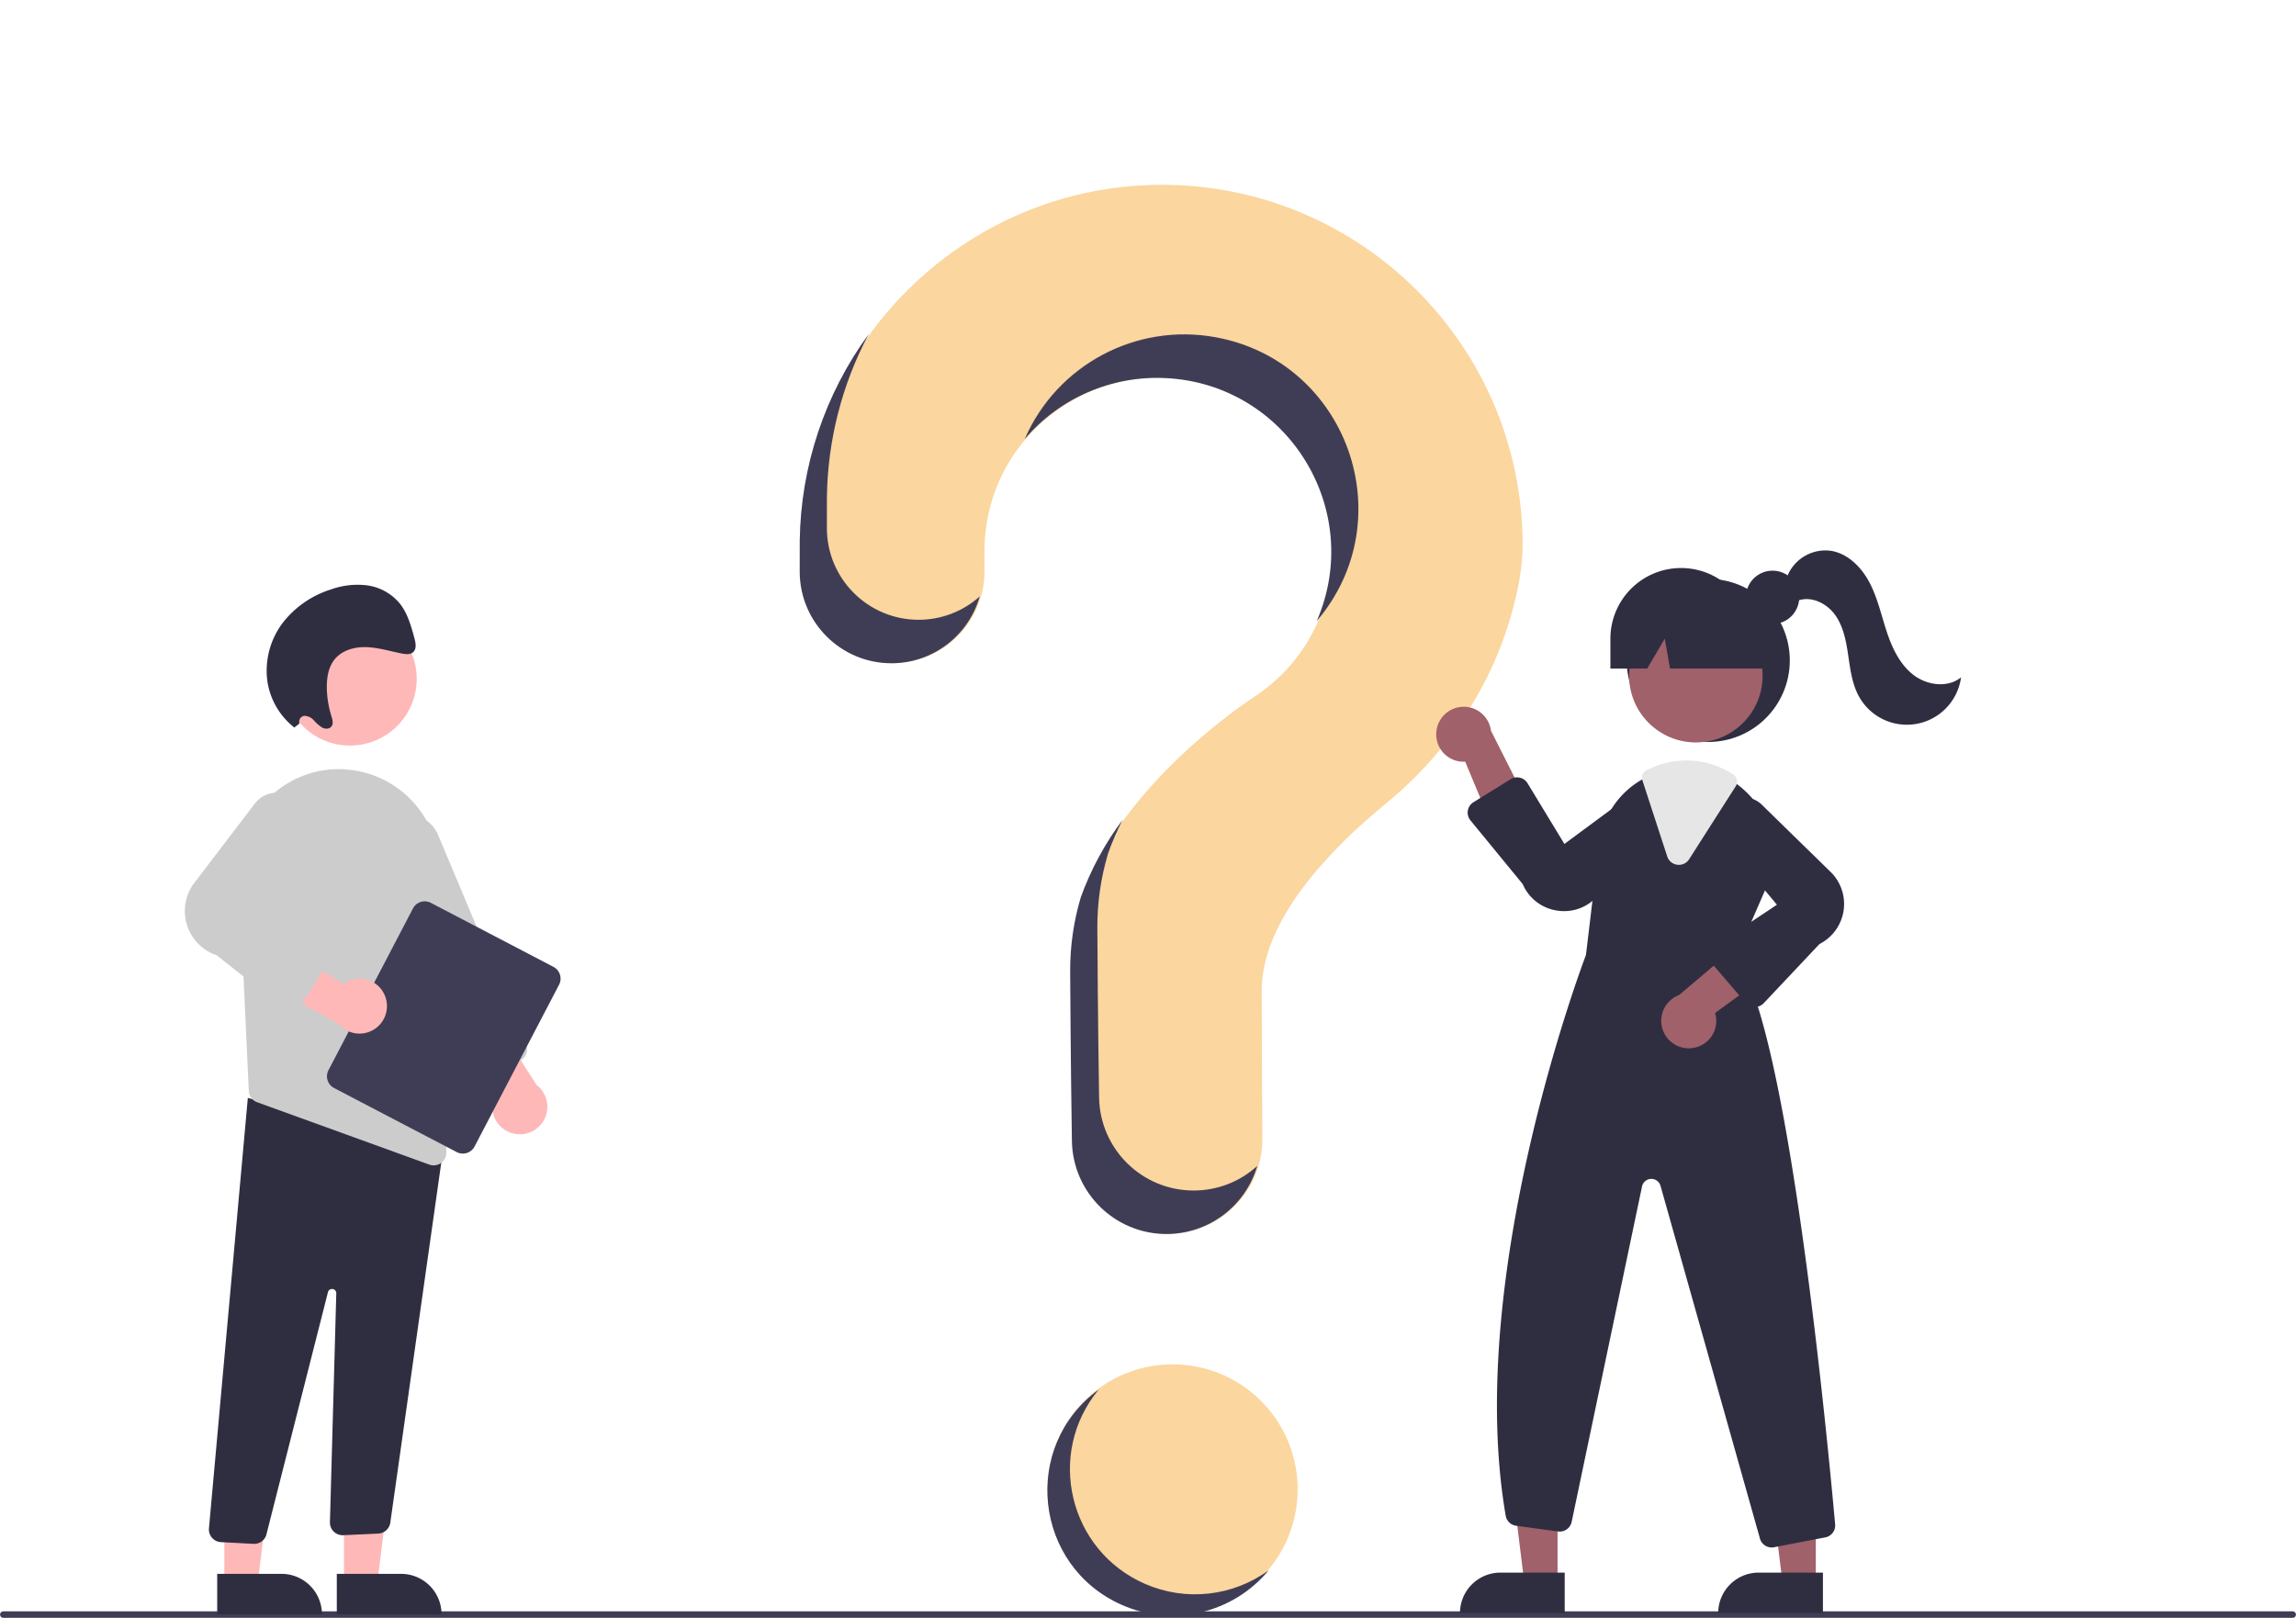 <svg id="why-image" viewBox="0 0 844.675 595.262" xmlns="http://www.w3.org/2000/svg" shape-rendering="geometricPrecision" text-rendering="geometricPrecision" class="stop-animation">

  <style><![CDATA[
  .stop-animation > .animated, .stop-animation > * > .animated {
    animation-play-state: paused !important;
  }

    #QUESTIONMARK {
      transform-origin: center;
  
      animation: QUESTIONMARK-ROTATE 5s 1s linear infinite normal forwards;
    }

    @keyframes QUESTIONMARK-ROTATE {
      10% {
        transform: rotateY(180deg)
      }

      20% {
        transform: rotateY(0)
      }
    
    }

    #BACKGROUNDPATH {
      transform-origin: center;
      animation: BACKGROUNDPATH-SCALE .3s linear 1 normal forwards;
    }

    @keyframes BACKGROUNDPATH-SCALE {

      100% {
        transform: scale(1)
      }
    }
  ]]>
  
  </style>

  <g id="BACKGROUNDPATH" class="animated" transform="scale(0)">
    <path d="M 706.199 591.416 C 731.934 583.687 759.293 575.628 779.703 557.255 C 797.94 540.837 810.253 515.766 802.697 491.143 C 795.157 466.571 772.573 450.187 749.256 442.038 C 736.031 437.416 722.195 434.852 708.364 432.837 C 693.329 430.648 678.228 428.854 663.134 427.127 C 602.016 420.137 540.668 415.867 479.09 414.316 C 448.706 413.551 418.327 413.57 387.938 414.011 C 360.798 414.405 332.216 414.395 307.039 402.86 C 287.46 393.89 269.691 377.571 264.235 356.127 C 257.938 331.372 269.553 306.163 286.215 288.235 C 294.998 278.785 305.263 270.831 315.852 263.517 C 327.339 255.583 339.227 248.211 351.372 241.329 C 375.293 227.782 400.302 216.252 426.139 206.861 C 438.885 202.226 451.82 198.228 464.867 194.539 C 475.884 191.424 486.935 188.305 497.583 184.062 C 518.166 175.858 537.744 161.962 542.977 139.18 C 547.937 117.589 539.574 94.15 524.912 78.11 C 507.949 59.553 482.373 51.418 457.852 50.102 C 430.324 48.624 403.43 55.514 377.555 64.258 C 349.959 73.584 322.957 84.307 294.777 91.861 C 266.833 99.344 238.348 104.639 209.581 107.697 C 195.499 109.197 180.991 110.89 166.825 109.742 C 154.953 108.78 143.141 105.288 134.391 96.862 C 126.888 89.638 122.419 79.708 123.956 69.23 C 124.235 67.327 127.126 68.136 126.848 70.028 C 124.978 82.783 133.648 94.536 144.333 100.557 C 156.681 107.515 171.707 107.525 185.454 106.729 C 215.263 104.928 244.871 100.648 273.969 93.933 C 302.561 87.403 330.133 78.067 357.673 68.094 C 383.829 58.623 410.57 49.378 438.513 47.327 C 462.759 45.547 488.265 49.079 509.387 61.75 C 527.951 72.886 541.602 91.457 545.952 112.768 C 550.202 133.593 544.315 154.553 528.552 169.085 C 512.23 184.132 489.851 190.564 468.995 196.489 C 442.543 204.003 416.658 212.787 391.603 224.192 C 366.206 235.72 341.85 249.413 318.803 265.12 C 296.556 280.322 274.602 299.451 267.566 326.571 C 264.289 339.204 264.894 352.603 270.378 364.536 C 275.254 375.146 283.284 384.071 292.639 390.954 C 314.96 407.379 343.092 410.751 370.054 411.087 C 400.335 411.463 430.617 410.441 460.909 410.939 C 522.641 411.952 584.247 415.709 645.727 422.211 C 661.133 423.842 676.518 425.644 691.885 427.618 C 705.706 429.394 719.574 431.159 733.163 434.313 C 757.326 439.921 780.837 450.705 795.855 471.191 C 802.52 480.071 806.65 490.594 807.802 501.637 C 808.854 513.161 806.032 524.706 800.822 534.958 C 789.29 557.648 767.688 572.081 744.749 581.562 C 732.462 586.641 719.717 590.488 706.997 594.309 C 705.144 594.865 704.352 591.971 706.2 591.416 L 706.199 591.416 Z" fill="#f2f2f2"></path>
    <circle cx="125.893" cy="69.5" r="24" fill="#f2f2f2"></circle>
    <circle cx="292.393" cy="115" r="24" fill="#f2f2f2"></circle>
    <circle cx="433.393" cy="24" r="24" fill="#f2f2f2"></circle>
    <circle cx="521.393" cy="126" r="24" fill="#f2f2f2"></circle>
    <circle cx="402.393" cy="244" r="24" fill="#f2f2f2"></circle>
    <circle cx="251.393" cy="301" r="24" fill="#f2f2f2"></circle>
    <circle cx="411.393" cy="390" r="24" fill="#f2f2f2"></circle>
    <circle cx="583.393" cy="440" r="24" fill="#f2f2f2"></circle>
    <circle cx="784.393" cy="429" r="24" fill="#f2f2f2"></circle>
  </g>

  <g id='QUESTIONMARK' class='animated'>
    <circle cx="431.393" cy="548" r="46" style="fill: #fbd69e;"></circle>
    <path d="M 426.465 68.003 C 354.573 68.511 295.709 126.933 294.688 198.82 C 294.679 199.483 294.674 204.15 294.675 210.254 C 294.676 228.89 309.782 243.998 328.419 244 L 328.419 244 C 347.077 243.996 362.196 228.861 362.18 210.202 C 362.176 206.05 362.174 203.176 362.174 203 C 362.164 153.732 415.491 122.929 458.163 147.554 C 499.712 171.531 501.089 231.005 460.695 256.879 L 460.706 256.894 C 460.706 256.894 412.678 287.813 398.035 330.229 L 398.048 330.232 C 395.473 338.921 394.168 347.937 394.174 357 C 394.174 360.725 394.393 393.321 394.817 419.778 C 395.125 438.77 410.612 454.004 429.607 454 L 429.607 454 C 448.908 453.999 464.52 438.29 464.401 418.989 C 464.254 394.76 464.174 366.548 464.174 364.5 C 464.174 338.455 489.3 312.505 509.938 295.583 C 533.704 276.096 550.806 249.54 557.675 219.583 C 559.195 213.416 560.033 207.1 560.174 200.75 C 560.174 127.059 500.154 67.471 426.465 68.003 Z" style="fill: #fbd69e;"></path>
    <path d="M 337.947 228.038 C 319.31 228.036 304.203 212.928 304.202 194.292 C 304.202 188.189 304.206 183.522 304.216 182.858 C 304.5 161.952 309.765 141.414 319.574 122.949 C 303.458 145.012 294.596 171.538 294.216 198.858 C 294.206 199.522 294.202 204.189 294.202 210.292 C 294.203 228.928 309.31 244.036 327.947 244.038 C 343.058 244.033 356.326 233.99 360.434 219.448 C 354.256 224.989 346.246 228.048 337.947 228.038 Z" fill="#3f3d56"></path>
    <path d="M 428.753 139.109 C 473.471 141.245 502.236 187.454 484.412 228.522 C 516.35 191.013 495.707 132.995 447.253 124.09 C 417.972 118.709 388.847 134.23 376.986 161.537 C 389.826 146.432 408.952 138.146 428.753 139.109 Z" fill="#3f3d56"></path>
    <path d="M 439.135 438.038 C 420.139 438.043 404.653 422.809 404.345 403.816 C 403.921 377.36 403.702 344.764 403.702 341.038 C 403.696 331.976 405.001 322.96 407.575 314.27 L 407.563 314.267 C 409.084 309.906 410.92 305.661 413.057 301.567 C 406.496 310.311 401.274 319.984 397.563 330.267 L 397.575 330.27 C 395.001 338.96 393.696 347.976 393.702 357.038 C 393.702 360.764 393.921 393.36 394.345 419.816 C 394.653 438.809 410.139 454.043 429.135 454.038 C 444.597 454.036 458.203 443.832 462.536 428.99 C 456.139 434.823 447.791 438.051 439.135 438.038 Z" fill="#3f3d56"></path>
    <path d="M 421.258 582.78 C 393.204 570.562 384.681 534.866 404.188 511.291 C 375.591 532.171 380.32 576.178 412.701 590.504 C 431.542 598.84 453.627 593.631 466.757 577.755 C 453.562 587.399 436.239 589.312 421.258 582.78 Z" fill="#3f3d56"></path>
  </g>
  
  <path d="M1021.147,747.631H178.853a1.191,1.191,0,0,1,0-2.381h842.294a1.191,1.191,0,0,1,0,2.381Z" transform="translate(-177.662 -152.369)" fill="#3f3d56"></path>
  <circle cx="628.449" cy="242.996" r="30" fill="#2f2e41"></circle>
  <polygon points="573.012 582.129 560.753 582.129 554.92 534.841 573.015 534.841 573.012 582.129" fill="#a0616a"></polygon>
  <path d="M551.996,578.626h23.644a0,0,0,0,1,0,0v14.887a0,0,0,0,1,0,0H537.109a0,0,0,0,1,0,0v0A14.887,14.887,0,0,1,551.996,578.626Z" fill="#2f2e41"></path>
  <polygon points="668.012 582.129 655.753 582.129 649.92 534.841 668.015 534.841 668.012 582.129" fill="#a0616a"></polygon>
  <path d="M646.996,578.626h23.644a0,0,0,0,1,0,0v14.887a0,0,0,0,1,0,0H632.109a0,0,0,0,1,0,0v0A14.887,14.887,0,0,1,646.996,578.626Z" fill="#2f2e41"></path>
  <circle cx="623.89" cy="248.61" r="24.561" fill="#a0616a"></circle>
  <path d="M816.191,504.775l10.99-25.25a31.383,31.383,0,0,0-6.95-35.6,31.873,31.873,0,0,0-3.07-2.67,30.935,30.935,0,0,0-18.99-6.57,32.179,32.179,0,0,0-13.4,2.98c-.36.16-.71.33-1.07.5-.69.33-1.37.69-2.03,1.06a31.678,31.678,0,0,0-15.7,23.88l-4.85,40.64c-1.22,3.19-44.74,118.39-29.52,206.34a4.467,4.467,0,0,0,3.82,3.67l15.43,2.1a4.497,4.497,0,0,0,5.01-3.53l25.89-123.41a3.503,3.503,0,0,1,6.8-.23l36.58,129.78a4.471,4.471,0,0,0,4.31,3.28,5.122,5.122,0,0,0,.87-.08l18.85-3.63a4.471,4.471,0,0,0,3.63-4.81C850.021,682.335,835.301,527.605,816.191,504.775Z" transform="translate(-177.662 -152.369)" fill="#2f2e41"></path>
  <path d="M706.102,421.419A10.056,10.056,0,0,0,716.696,432.623l13.729,32.992,10.385-15.394-14.629-28.97a10.11,10.11,0,0,0-20.079.169Z" transform="translate(-177.662 -152.369)" fill="#a0616a"></path>
  <path d="M800.19,537.996a10.056,10.056,0,0,0,8.427-12.913l28.885-21.038-17.39-6.512-24.764,20.977a10.11,10.11,0,0,0,4.842,19.487Z" transform="translate(-177.662 -152.369)" fill="#a0616a"></path>
  <path d="M753.102,487.61a17.057,17.057,0,0,1-3.298-.325,16.305,16.305,0,0,1-11.948-9.616l-19.234-23.453a4.501,4.501,0,0,1,1.111-6.681l13.684-8.471a4.5,4.5,0,0,1,6.215,1.49l13.556,22.334L779.15,443.702A9.721,9.721,0,0,1,790.46,459.264l-25.912,23.637A16.253,16.253,0,0,1,753.102,487.61Z" transform="translate(-177.662 -152.369)" fill="#2f2e41"></path>
  <path d="M823.252,522.883c-.035,0-.071,0-.106-.001a4.508,4.508,0,0,1-3.311-1.57l-12.166-14.193a4.5,4.5,0,0,1,.92-6.673l22.781-15.188-20.638-24.812a9.721,9.721,0,0,1,14.887-12.183l25.084,24.513a16.525,16.525,0,0,1-3.675,26.94l-20.501,21.754A4.507,4.507,0,0,1,823.252,522.883Z" transform="translate(-177.662 -152.369)" fill="#2f2e41"></path>
  <path d="M795.307,470.584a4.632,4.632,0,0,1-.584-.037,4.461,4.461,0,0,1-3.71-3.069l-9.142-28.029a3.083,3.083,0,0,1,1.594-3.725l.297-.14c.269-.128.535-.254.807-.375a32.574,32.574,0,0,1,13.603-3.023,31.327,31.327,0,0,1,17.161,5.157,3.13,3.13,0,0,1,.901,4.294L799.084,468.504A4.455,4.455,0,0,1,795.307,470.584Z" transform="translate(-177.662 -152.369)" fill="#e6e6e6"></path>
  <circle cx="652.101" cy="219.786" r="9.817" fill="#2f2e41"></circle>
  <path d="M796.111,361.365h0a26,26,0,0,0-26,26v11h13.529l6.471-11,1.941,11h41.059l-11-11A26,26,0,0,0,796.111,361.365Z" transform="translate(-177.662 -152.369)" fill="#2f2e41"></path>
  <path d="M834.809,365.431a15.15,15.15,0,0,1,16.481-10.396c6.256,1.046,11.202,6.075,14.149,11.691s4.308,11.903,6.289,17.928,4.791,12.084,9.793,15.984,12.677,4.958,17.59.946a20.118,20.118,0,0,1-37.477,7.181c-2.592-4.612-3.261-10.017-4.03-15.251s-1.767-10.65-4.862-14.94-8.888-7.093-13.804-5.139Z" transform="translate(-177.662 -152.369)" fill="#2f2e41"></path>
  <polygon points="126.541 582.585 138.8 582.584 144.633 535.296 126.538 535.297 126.541 582.585" fill="#ffb8b8"></polygon>
  <path d="M301.576,731.451H340.107a0,0,0,0,1,0,0v14.887a0,0,0,0,1,0,0H316.463A14.887,14.887,0,0,1,301.576,731.451v0A0,0,0,0,1,301.576,731.451Z" transform="translate(464.054 1325.404) rotate(179.997)" fill="#2f2e41"></path>
  <polygon points="82.541 582.585 94.8 582.584 100.633 535.296 82.538 535.297 82.541 582.585" fill="#ffb8b8"></polygon>
  <path d="M257.576,731.451H296.107a0,0,0,0,1,0,0v14.887a0,0,0,0,1,0,0H272.463A14.887,14.887,0,0,1,257.576,731.451v0A0,0,0,0,1,257.576,731.451Z" transform="translate(376.054 1325.406) rotate(179.997)" fill="#2f2e41"></path>
  <path d="M270.917,720.411l-11.975-.63a4.673,4.673,0,0,1-4.419-4.967l14.313-158.466,65.911,17.786,6.35-1.732L321.239,712.686a4.696,4.696,0,0,1-4.358,3.945l-12.909.601a4.674,4.674,0,0,1-4.931-4.796l2.339-84.196a1.558,1.558,0,0,0-3.083-.36L275.739,716.692a4.646,4.646,0,0,1-4.569,3.725C271.086,720.418,271.002,720.416,270.917,720.411Z" transform="translate(-177.662 -152.369)" fill="#2f2e41"></path>
  <circle cx="128.742" cy="249.759" r="24.561" fill="#ffb8b8"></circle>
  <path d="M265.512,474.287l2.701,58.267.976,21.199a4.642,4.642,0,0,0,3.074,4.175l63.336,22.943a4.477,4.477,0,0,0,1.6.28,4.644,4.644,0,0,0,4.664-4.788L339.266,471.597A36.93,36.93,0,0,0,308.522,435.92c-.613-.093-1.236-.187-1.859-.27a36.249,36.249,0,0,0-29.165,9.441,37.236,37.236,0,0,0-11.986,29.196Z" transform="translate(-177.662 -152.369)" fill="#ccc"></path>
  <path d="M365.855,569.245a10.064,10.064,0,0,1-5.369-15.227l-21.478-28.56,18.534-1.147,17.554,27.297a10.111,10.111,0,0,1-9.242,17.637Z" transform="translate(-177.662 -152.369)" fill="#ffb8b8"></path>
  <path d="M350.753,548.85a4.644,4.644,0,0,1-2.541-2.518L315.854,469.237a12.463,12.463,0,1,1,22.984-9.647l32.358,77.095a4.679,4.679,0,0,1-2.5,6.118l-14.365,6.029a4.642,4.642,0,0,1-3.577.017Z" transform="translate(-177.662 -152.369)" fill="#ccc"></path>
  <path d="M298.508,546.131,329.587,486.622a4.878,4.878,0,0,1,6.575-2.063l45.112,23.56a4.878,4.878,0,0,1,2.063,6.575l-31.079,59.509a4.878,4.878,0,0,1-6.575,2.063L300.571,552.706A4.878,4.878,0,0,1,298.508,546.131Z" transform="translate(-177.662 -152.369)" fill="#3f3d56"></path>
  <path d="M319.351,518.943a10.064,10.064,0,0,0-15.517-4.46l-29.778-19.754-.051,18.57L302.29,529.21a10.111,10.111,0,0,0,17.06-10.267Z" transform="translate(-177.662 -152.369)" fill="#ffb8b8"></path>
  <path d="M281.701,523.119l-24.337-19.278a17.163,17.163,0,0,1-7.823-27.135l22.097-28.96a10.096,10.096,0,0,1,17.13,10.284l-17.484,28.6,25.694,12.187a4.674,4.674,0,0,1,1.948,6.72l-10.372,16.414a4.682,4.682,0,0,1-3.167,2.111c-.026.004-.051.008-.077.012A4.696,4.696,0,0,1,281.701,523.119Z" transform="translate(-177.662 -152.369)" fill="#ccc"></path>
  <path d="M287.845,418.574a2.135,2.135,0,0,1,1.856-2.819,4.93,4.93,0,0,1,3.476,1.715,13.833,13.833,0,0,0,3.071,2.637c1.188.599,2.8.514,3.477-.628.636-1.072.2-2.508-.185-3.753a36.907,36.907,0,0,1-1.63-9.77c-.111-3.7.411-7.562,2.46-10.448,2.644-3.725,7.371-5.139,11.845-5.036s8.875,1.484,13.307,2.357c1.53.301,3.328.456,4.352-.73,1.088-1.261.688-3.301.226-5.004-1.201-4.417-2.475-8.985-5.265-12.552a18.898,18.898,0,0,0-12.061-6.79,28.938,28.938,0,0,0-13.462,1.528,36.096,36.096,0,0,0-17.683,12.319,29.236,29.236,0,0,0-5.578,21.6,26.667,26.667,0,0,0,9.886,16.855Z" transform="translate(-177.662 -152.369)" fill="#2f2e41"></path>
</svg>